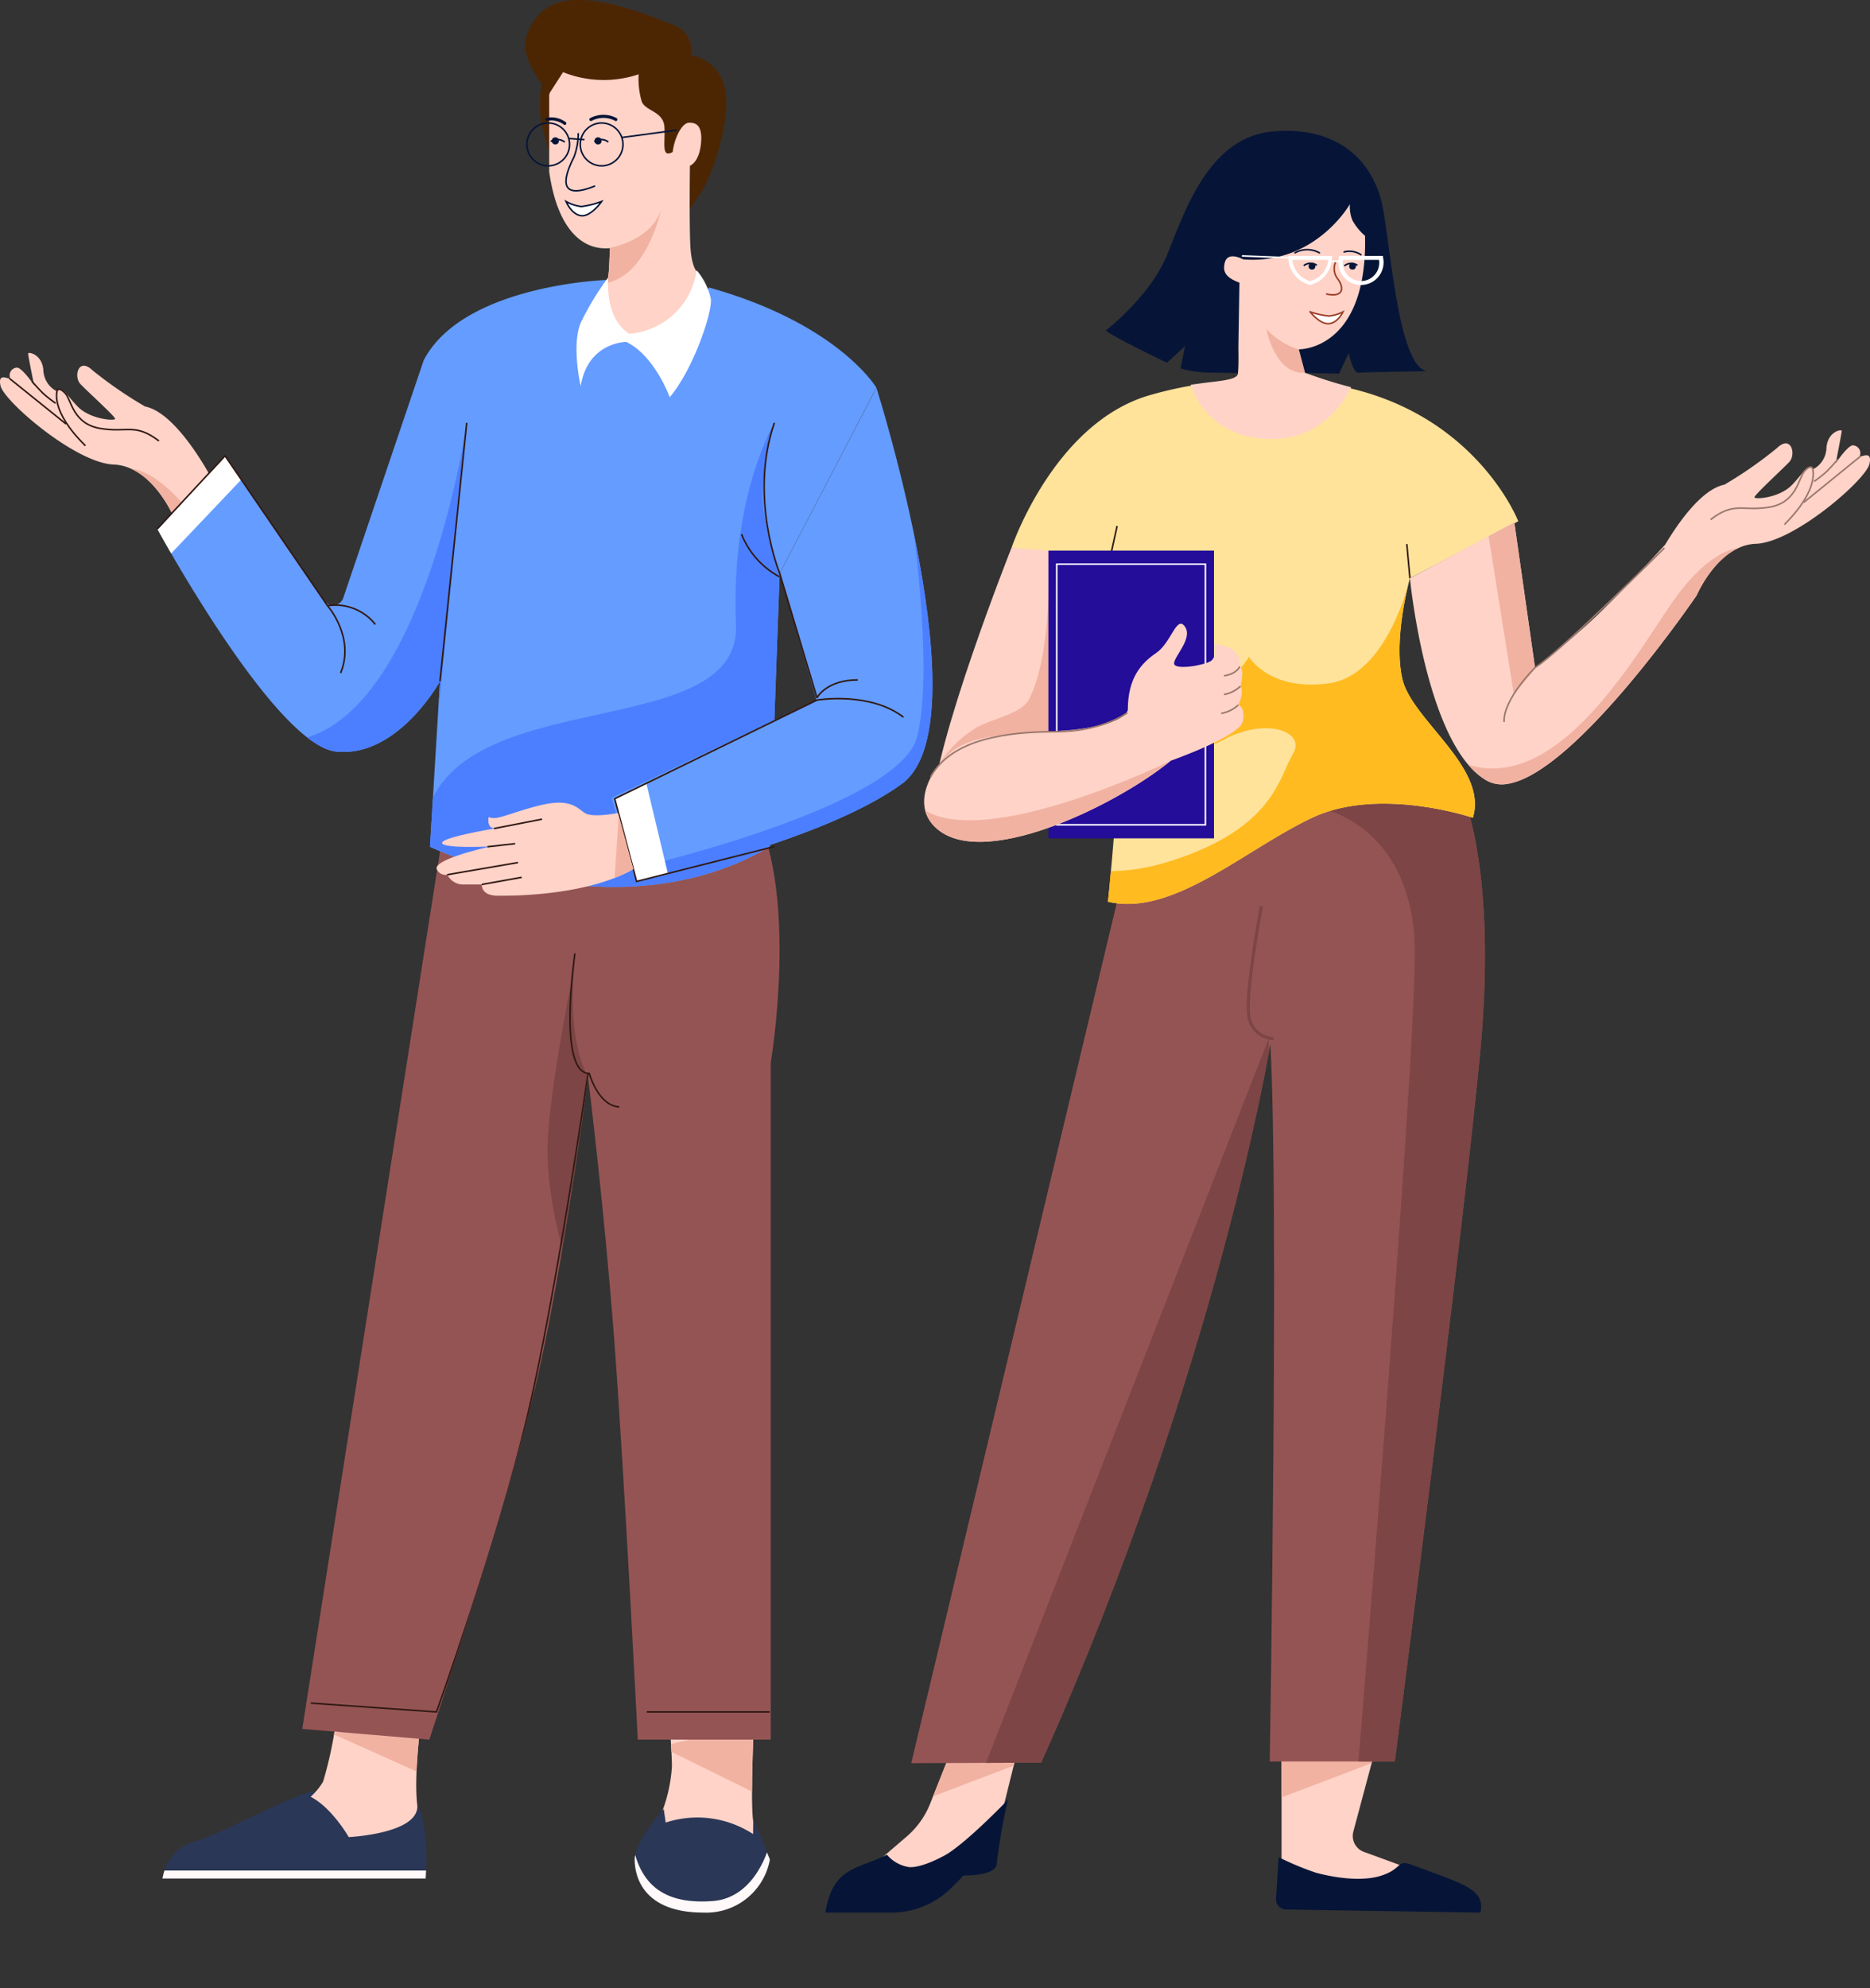 <svg xmlns="http://www.w3.org/2000/svg" xmlns:xlink="http://www.w3.org/1999/xlink" viewBox="0 0 599.28 636.97"><rect x="0" y="0" width="599.28" height="636.97" fill="#333333" stroke="none"/><defs><style>.cls-1,.cls-10,.cls-14,.cls-17,.cls-19,.cls-21,.cls-22,.cls-23,.cls-25,.cls-26,.cls-29,.cls-30,.cls-39,.cls-42,.cls-43{fill:none;}.cls-2{fill:#ffd3c8;}.cls-3{clip-path:url(#clip-path);}.cls-4{fill:#f1b2a2;}.cls-5{fill:#061537;}.cls-6{clip-path:url(#clip-path-2);}.cls-7{fill:#955454;}.cls-8{clip-path:url(#clip-path-3);}.cls-9{fill:#7d4545;}.cls-10{stroke:#7d4545;}.cls-10,.cls-14,.cls-17,.cls-19,.cls-21,.cls-22,.cls-26,.cls-27,.cls-42,.cls-44{stroke-miterlimit:10;}.cls-11{fill:#ffe39b;}.cls-12{clip-path:url(#clip-path-4);}.cls-13{fill:#ffbb20;}.cls-14,.cls-39{stroke:#301913;}.cls-14,.cls-17,.cls-19,.cls-21,.cls-22,.cls-26,.cls-27,.cls-44{stroke-width:0.5px;}.cls-15{clip-path:url(#clip-path-5);}.cls-16{fill:#230d99;}.cls-17,.cls-26{stroke:#fff;}.cls-18{clip-path:url(#clip-path-6);}.cls-19,.cls-29,.cls-30{stroke:#99776c;}.cls-20{clip-path:url(#clip-path-7);}.cls-21,.cls-23,.cls-25,.cls-42,.cls-43,.cls-44{stroke:#061537;}.cls-21,.cls-22,.cls-26,.cls-27,.cls-42,.cls-43,.cls-44{stroke-linecap:round;}.cls-22,.cls-27{stroke:#9d3f28;}.cls-23{stroke-miterlimit:10;stroke-width:0.5px;}.cls-24,.cls-27,.cls-44{fill:#fff;}.cls-25{stroke-miterlimit:10;stroke-width:0.5px;}.cls-28{clip-path:url(#clip-path-8);}.cls-29,.cls-39{stroke-miterlimit:10;stroke-width:0.5px;}.cls-30{stroke-miterlimit:10;stroke-width:0.5px;}.cls-31{fill:#2a3756;}.cls-32{clip-path:url(#clip-path-9);}.cls-33{fill:#fff9f9;}.cls-34{clip-path:url(#clip-path-10);}.cls-35{clip-path:url(#clip-path-11);}.cls-36{clip-path:url(#clip-path-12);}.cls-37{clip-path:url(#clip-path-13);}.cls-38{clip-path:url(#clip-path-14);}.cls-40{fill:#4c2603;}.cls-41{clip-path:url(#clip-path-15);}.cls-42{stroke-width:1px;}.cls-43{stroke-miterlimit:10;stroke-width:1px;}.cls-45{fill:#659cff;}.cls-46{clip-path:url(#clip-path-16);}.cls-47{fill:#4c7fff;}.cls-48{clip-path:url(#clip-path-17);}.cls-49{clip-path:url(#clip-path-18);}</style><clipPath id="clip-path"><path class="cls-1" d="M444.27,547.33H410.7V605.9H441s17.55-2.79,17.65-4.7l-21.57-7.9a5.43,5.43,0,0,1-3.38-6.49Z"/></clipPath><clipPath id="clip-path-2"><path class="cls-1" d="M328,553,313.65,538.7l-15.56,39.15a27.19,27.19,0,0,1-7.56,10.57l-15.3,13.12s10.22,4.53,18.51,2.37,25.38-15.1,25.38-15.1Z"/></clipPath><clipPath id="clip-path-3"><path class="cls-1" d="M468.63,254.37s11.33,23.95,5.67,83.42S447,564.35,447,564.35H406.92s3-181.24.18-229.85c0,0-17,104.06-73.44,230.22l-41.64.17,68.69-287.38,74.36-41.71Z"/></clipPath><clipPath id="clip-path-4"><path class="cls-1" d="M486.56,167l-34.72,18.24s-5.48,19.37-2.39,32.42S477,246,472,262c0,0-29.93-10.19-51.52,0s-44.62,31.78-65.41,26.89c0,0,8.82-83,1.62-106.65l-32.54-6.7S337.47,136,367.9,126.77a124.47,124.47,0,0,1,38.7-5C468.64,120.66,486.56,167,486.56,167Z"/></clipPath><clipPath id="clip-path-5"><path class="cls-1" d="M324.16,175.49s-25.19,63.4-25.39,84.17c0,2.84,10.16,1.78,10.45,4.35l36-8.08L358,178.14Z"/></clipPath><clipPath id="clip-path-6"><path class="cls-1" d="M299.06,264.36c14.2,15.6,58.86-6.44,76.12-20.63,0,0,22.1-7.8,23.08-12.55s-1.43-5.31-1.43-5.31,2.05-3.83.67-6c0,0,1.48-5.22-.19-6.34,0,0,1.36-6.44-8.26-7.15,0,0,1.08,4-1,5.39s-11.79,3.06-11.79.77,6.12-8,3.46-11.8-4.32,5.14-9.21,8.47-9.07,8.12-9.07,18.12c0,0,0,5.7-24.15,7-12.74.67-26,1-32.78,6.87C298.51,246.32,292.38,257,299.06,264.36Z"/></clipPath><clipPath id="clip-path-7"><path class="cls-1" d="M437.8,69.43s16.12,39.41-7.88,42.92c0,0-12.65,6.23-11.45,7.16A144,144,0,0,0,433,124.06s-7.38,17.64-27.23,16.55-24.16-17.35-24.16-17.35,4.3-.6,6.29-.83c5.31-.61,8.83-1.12,8.83-2.92a51.81,51.81,0,0,0-2.12-19.37,134.71,134.71,0,0,0-8.74-16.44S396.14,71.1,404.27,63s23.12-2.68,23.12-2.68a38,38,0,0,1,8.18,3.86A9.27,9.27,0,0,1,437.8,69.43Z"/></clipPath><clipPath id="clip-path-8"><path class="cls-1" d="M543.72,190.76s6.84-16.12,19-16.54S598,153.69,599.1,148.64c.74-3.28-1-2.89-2.09-2.58-.62.16-1.09.3-.93-.17a2.51,2.51,0,0,0-1.7-3.12,3,3,0,0,0-.6-.1c-1.69.06-5.48,5.73-5.48,5.73s1.92-9.7,1.91-10.34-4.47.16-4.88,5.35a8,8,0,0,1-4.14,6.86c-2.26-1.68-2.68.66-6.81,5s-12.1,4.79-12.13,4.05,8.82-8.87,11.13-11.28.67-8.91-3.9-4.5a131.6,131.6,0,0,1-16.86,11.74c-7.37,1.48-14.93,12.4-19.08,19.38l0-.08s-14.82,16.27-23.61,24.35-18,15-18,15l-6.64-46.56-33.45,17.9s5.22,54,24.7,64.86a10,10,0,0,0,6.64,1C505.11,247.61,543.72,190.76,543.72,190.76Z"/></clipPath><clipPath id="clip-path-9"><path class="cls-1" d="M133.7,578.14s3.94,5.41,2.71,23.7H52.07s1.15-9.51,10.26-11.85S99,571.67,102.47,574.06,133.7,578.14,133.7,578.14Z"/></clipPath><clipPath id="clip-path-10"><path class="cls-1" d="M134.78,552.61s-2.17,16.17-1.08,25.52-21.94,10.44-21.94,10.44-5.33-9.39-12.21-12.92a20.83,20.83,0,0,0,4-4.86,127.62,127.62,0,0,0,4.87-26.21C109.78,536.53,134.78,552.61,134.78,552.61Z"/></clipPath><clipPath id="clip-path-11"><path class="cls-1" d="M241.89,546s-1.59,29.69-.51,37.52-1.91,10.89-1.91,10.89l-31.1-5,3.78-8.86A49.74,49.74,0,0,0,215.33,566c0-6.23-1.87-29.1-1.87-29.1Z"/></clipPath><clipPath id="clip-path-12"><path class="cls-1" d="M241.34,587.6a32.67,32.67,0,0,0-28-3.69l-.63-4.32s-9.32,10.24-9.32,16.17,3.21,17,22,17a20.74,20.74,0,0,0,21.34-17l-5.33-13.21Z"/></clipPath><clipPath id="clip-path-13"><path class="cls-1" d="M142.17,265.45,96.87,553.91l40.71,3.44s24.78-74.64,33.79-112.25,17.08-100,17.08-100,5.21,41.74,8.45,84.87,7.49,127.36,7.49,127.36H247V340.47s9-53.06-5.13-80.63S142.17,265.45,142.17,265.45Z"/></clipPath><clipPath id="clip-path-14"><path class="cls-1" d="M68.77,155.06s-11.36-22.64-22.28-24.83a132.68,132.68,0,0,1-16.82-11.57c-4.55-4.35-6.17,2-3.87,4.41s11.13,10.39,11.11,11.11-8,.25-12.09-4-4.55-6.55-6.8-4.91a7.94,7.94,0,0,1-4.13-6.74c-.42-5.1-4.85-5.89-4.88-5.27s1.92,10.16,1.92,10.16-3.79-5.58-5.47-5.64a2.46,2.46,0,0,0-2.37,2.54,2.5,2.5,0,0,0,.09.61c.46,1.34-4.14-2.26-3,2.7s24.08,24.75,36.24,25.2,19,16.29,19,16.29Z"/></clipPath><clipPath id="clip-path-15"><path class="cls-1" d="M176.36,29.46A2.28,2.28,0,0,0,176,30.7V55c2.43,17.27,9.86,25.38,19.48,24.51l-.33,7s-.32,3.09-.68,5.14c-.48,2.7-2.68,4.75-2.36,7.74.51,4.85,9.66,9.63,12.35,10.43a10.63,10.63,0,0,0,4.95-.24c13.12-3.66,14.34-22.07,14.34-22.07s-2.15-1.24-2.52-8.91-.13-25.49-.13-25.49,2.91-1,3.53-7-1.61-6.88-3.9-6.78-4.73,5.27-5.14,9.36c-3.68,2-2.42-2.54-2.65-7.85s-6.19-5.13-7.32-8.43a25.83,25.83,0,0,1-.95-8.61,35.07,35.07,0,0,1-24.23-.68Z"/></clipPath><clipPath id="clip-path-16"><path class="cls-1" d="M194.59,89.68s-46.15,1.45-58.81,25.75L110,191.58a3.44,3.44,0,0,1-4.36,2.16,3.49,3.49,0,0,1-1.74-1.31l-31.8-46.38L50.41,169.44s37.68,69.41,57.4,71.37S141,218.27,141,218.27l-3.21,53s59.55,29,108.91,0l3.15-87.57,31-59.49s-12.11-20.49-53.63-32.1l-13.53,17.93L193.08,107Z"/></clipPath><clipPath id="clip-path-17"><path class="cls-1" d="M280.88,124.26S315.1,232.12,289,251.14,204,282.39,204,282.39L196,255.58l65.69-31.29-11.83-40.54Z"/></clipPath><clipPath id="clip-path-18"><path class="cls-1" d="M198.05,260.48s-8.19,1.61-10.63,0-4.69-4.89-14.49-2.44-13.82,5-16.31,3.71c0,0-.86,3.57,2.06,3.67,0,0-17.26,2.83-17,4.67s15.56,1.09,15.56,1.09-18.49,4.05-17.28,7.29a3.12,3.12,0,0,0,3.39,1.78,5.74,5.74,0,0,0,5.49,3.12h5.6s-.5,3.53,5,3.6,28.69-.11,43.51-8.5Z"/></clipPath></defs><g id="Layer_2" data-name="Layer 2"><g id="_2" data-name="2"><g id="girls-2"><g id="foot-15"><g id="left-8"><g id="Path_365-7" data-name="Path 365-7"><path id="Mask-315" class="cls-2" d="M444.27,547.33H410.7V605.9H441s17.55-2.79,17.65-4.7l-21.57-7.9a5.43,5.43,0,0,1-3.38-6.49Z"/><g class="cls-3"><g id="Path_365-8" data-name="Path 365-8"><path id="Path_365-9" data-name="Path 365-9" class="cls-4" d="M442.72,563.68l-34,12.94V556.14Z"/></g></g></g><path id="Path_364-3" data-name="Path 364-3" class="cls-5" d="M409.77,595a93.73,93.73,0,0,0,12,5c9.64,2.53,16.39,2.19,20.14,1.14,7.89-2.22,5.33-5.64,10.74-3.63,16.79,6.26,23.3,7.8,21.8,15.26l-62.33-1a3.25,3.25,0,0,1-3.2-3.31.92.92,0,0,1,0-.16Z"/></g><g id="right-8"><g id="Path_365_Copy" data-name="Path 365 Copy"><path id="Mask-316" class="cls-2" d="M328,553,313.65,538.7l-15.56,39.15a27.19,27.19,0,0,1-7.56,10.57l-15.3,13.12s10.22,4.53,18.51,2.37,25.38-15.1,25.38-15.1Z"/><g class="cls-6"><g id="Path_365_Copy-2" data-name="Path 365 Copy-2"><path id="Path_365_Copy-3" data-name="Path 365 Copy-3" class="cls-4" d="M330.1,563.68l-34,12.94V556.14Z"/></g></g></g><path id="Path_363" data-name="Path 363" class="cls-5" d="M323,576.62s-14.18,14.79-20.77,18.09c-.26.13-6.62,3.65-10.73,3.49a11.46,11.46,0,0,1-7.27-4c-9.13,4.74-17.29,3.58-19.73,18.56H285.7A27.12,27.12,0,0,0,305,604.72l3.81-3.85s10.62.27,10.62-3.88A197.58,197.58,0,0,1,323,576.62Z"/></g></g><g id="pants-21"><path id="Mask-317" class="cls-7" d="M468.63,254.37s11.33,23.95,5.67,83.42S447,564.35,447,564.35H406.92s3-181.24.18-229.85c0,0-17,104.06-73.44,230.22l-41.64.17,68.69-287.38,74.36-41.71Z"/><g class="cls-8"><g id="pants-22"><path id="Path_371" data-name="Path 371" class="cls-9" d="M424.54,259.32s28.87,6.06,28.87,46.14S434.7,572.33,434.7,572.33l34.07-6L500.51,264l-49.63-21.68Z"/><path id="Path_372" data-name="Path 372" class="cls-9" d="M406.57,332.73A287,287,0,0,1,404,377.45c-3.32,24.88-69.14,199.17-69.14,199.17l-21.82-4.29Z"/><path id="Path_370" data-name="Path 370" class="cls-10" d="M404.25,290.31s-5.19,27.59-4.06,35a8.23,8.23,0,0,0,7.93,7.41"/></g></g></g><g id="body-18"><path id="Mask-318" class="cls-11" d="M486.56,167l-34.72,18.24s-5.48,19.37-2.39,32.42S477,246,472,262c0,0-29.93-10.19-51.52,0s-44.62,31.78-65.41,26.89c0,0,8.82-83,1.62-106.65l-32.54-6.7S337.47,136,367.9,126.77a124.47,124.47,0,0,1,38.7-5C468.64,120.66,486.56,167,486.56,167Z"/><g class="cls-12"><g id="body-19"><path id="Path_366" data-name="Path 366" class="cls-13" d="M451.84,185.25s-6.95,31.08-26,33.69-25.59-8.5-25.59-8.5-9.16,15.38-23.44,13.72c0,0,1.64,20.45,15,13s27-3.07,22.5,4.47-6.13,23.62-38.82,34.13-47.12-7.15-47.12-7.15l22.89,30.82L479.4,275.72l5.75-39.92Z"/><path id="Path_369" data-name="Path 369" class="cls-14" d="M358,168.51l-3.61,16.4"/><path id="Path_348" data-name="Path 348" class="cls-14" d="M451.84,185.25l-1-10.93"/></g></g></g><g id="right_hand-15" data-name="right hand-15"><g id="Path_376" data-name="Path 376"><path id="Mask-319" class="cls-2" d="M324.16,175.49s-25.19,63.4-25.39,84.17c0,2.84,10.16,1.78,10.45,4.35l36-8.08L358,178.14Z"/><g class="cls-15"><g id="Path_376-2" data-name="Path 376-2"><path id="Path_376-3" data-name="Path 376-3" class="cls-4" d="M336,176.71s1.61,32.1-6.22,47.31c-2.44,4.73-11.8,6.23-16.69,9a35.51,35.51,0,0,0-14.31,16l45.91-16Z"/></g></g></g><rect id="Rectangle-29" class="cls-16" x="335.99" y="176.4" width="53.06" height="92.19"/><rect id="Rectangle_Copy_23" data-name="Rectangle Copy 23" class="cls-17" x="338.65" y="180.74" width="47.65" height="83.51"/><g id="Group_30" data-name="Group 30"><g id="Path_358" data-name="Path 358"><path id="Mask-320" class="cls-2" d="M299.06,264.36c14.2,15.6,58.86-6.44,76.12-20.63,0,0,22.1-7.8,23.08-12.55s-1.43-5.31-1.43-5.31,2.05-3.83.67-6c0,0,1.48-5.22-.19-6.34,0,0,1.36-6.44-8.26-7.15,0,0,1.08,4-1,5.39s-11.79,3.06-11.79.77,6.12-8,3.46-11.8-4.32,5.14-9.21,8.47-9.07,8.12-9.07,18.12c0,0,0,5.7-24.15,7-12.74.67-26,1-32.78,6.87C298.51,246.32,292.38,257,299.06,264.36Z"/><g class="cls-18"><g id="Path_358-2" data-name="Path 358-2"><path id="Path_358-3" data-name="Path 358-3" class="cls-4" d="M375.18,243.73S315.25,273.06,295.46,259s6,21.72,6,21.72L381.38,259Z"/></g></g></g><path id="Path_355" data-name="Path 355" class="cls-19" d="M361.29,228.33s-7.86,6.1-23.08,6.1-33.24,2.19-40,14.52"/><path id="Path_373" data-name="Path 373" class="cls-19" d="M397.31,213.51s-.73,2.32-5.05,3"/><path id="Path_374" data-name="Path 374" class="cls-19" d="M397.5,219.85a9.78,9.78,0,0,1-5.24,2.65"/><path id="Path_375" data-name="Path 375" class="cls-19" d="M396.83,225.87a10.78,10.78,0,0,1-5.47,2.68"/></g></g><g id="head-19"><g id="Path_33" data-name="Path 33"><path id="Mask-321" class="cls-2" d="M437.8,69.43s16.12,39.41-7.88,42.92c0,0-12.65,6.23-11.45,7.16A144,144,0,0,0,433,124.06s-7.38,17.64-27.23,16.55-24.16-17.35-24.16-17.35,4.3-.6,6.29-.83c5.31-.61,8.83-1.12,8.83-2.92a51.81,51.81,0,0,0-2.12-19.37,134.71,134.71,0,0,0-8.74-16.44S396.14,71.1,404.27,63s23.12-2.68,23.12-2.68a38,38,0,0,1,8.18,3.86A9.27,9.27,0,0,1,437.8,69.43Z"/><g class="cls-20"><g id="Path_33-2" data-name="Path 33-2"><path id="Path_33-3" data-name="Path 33-3" class="cls-4" d="M416.31,112a24.57,24.57,0,0,1-10.48-6.58s2.75,14.62,12.29,14S416.31,112,416.31,112Z"/></g></g></g><path id="Path_24-9" data-name="Path 24-9" class="cls-21" d="M415,81a8.06,8.06,0,0,1,7.82,0"/><path id="Path_25-8" data-name="Path 25-8" class="cls-21" d="M430.75,80.72a6.72,6.72,0,0,1,5.4.89"/><path id="Path_8" data-name="Path 8" class="cls-5" d="M432.6,65.41s-11.06,19.52-34.17,17.7c0,0-4.84-2.7-5.87.87s.95,5.17,4.64,6.58l-.47,28.94s-3.4,0-9-.12a36,36,0,0,1-9.4-1.34l1.45-7.17L374,116.22s-17.18-8.16-19.6-10.35c0,0,14.07-10.74,19.61-24.23s13.19-37.53,33.64-39.5,33.08,8.92,35.77,25.77,5.41,49.6,13.85,51c0,0-19.83.35-22,.48-1.7.1-3.05-6.28-3.05-6.28l-3.09,6.6-10.88-.23-2-7.56s22,.47,21.21-36.37a17.72,17.72,0,0,1-4.07-5A12,12,0,0,1,432.6,65.41Z"/><path id="Path_28" data-name="Path 28" class="cls-22" d="M428,84a5.36,5.36,0,0,0,.72,5.38c2,2.68,2,6-3.56,4.83"/><circle id="Oval-31" class="cls-5" cx="420.45" cy="85.3" r="1.08"/><path id="Path_31-10" data-name="Path 31-10" class="cls-23" d="M422,85a3.51,3.51,0,0,0-4.19.12"/><g id="Rectangle-30"><path class="cls-1" d="M412.87,82H427v.35a9.19,9.19,0,0,1-7,8.94h0a9.19,9.19,0,0,1-7-8.94Z"/><path class="cls-24" d="M425.68,83.26a7.92,7.92,0,0,1-5.77,6.81,7.92,7.92,0,0,1-5.77-6.81h11.54M427,82H412.87v.35a9.19,9.19,0,0,0,7,8.94,9.19,9.19,0,0,0,7-8.94Z"/></g><g id="Rectangle_Copy_6" data-name="Rectangle Copy 6"><path class="cls-1" d="M429.12,82h14.07v.35a9.19,9.19,0,0,1-7,8.94h0a9.19,9.19,0,0,1-7-8.94Z"/><path class="cls-24" d="M441.93,83.26a5.85,5.85,0,1,1-11.55,0h11.55M443.19,82H429.12v.35a7.24,7.24,0,1,0,14.07,0Z"/></g><circle id="Oval_Copy_2-8" data-name="Oval Copy 2-8" class="cls-5" cx="433.45" cy="85.3" r="1.08"/><path id="Path_31_Copy-8" data-name="Path 31 Copy-8" class="cls-25" d="M435,85a3.51,3.51,0,0,0-4.19.19"/><path id="Path_29" data-name="Path 29" class="cls-26" d="M413.13,82.57,398.19,82"/><path id="Path_30" data-name="Path 30" class="cls-17" d="M426.71,83.75h2.88"/><path id="Path_32-9" data-name="Path 32-9" class="cls-27" d="M425.87,103.69c-2.89.25-6-3.77-6-3.77a28.24,28.24,0,0,0,6,1.33,12.75,12.75,0,0,0,4.52-1.33S428.76,103.45,425.87,103.69Z"/></g><g id="left_hand-13" data-name="left hand-13"><g id="Path_357-7" data-name="Path 357-7"><path id="Mask-322" class="cls-2" d="M543.72,190.76s6.84-16.12,19-16.54S598,153.69,599.1,148.64c.74-3.28-1-2.89-2.09-2.58-.62.16-1.09.3-.93-.17a2.51,2.51,0,0,0-1.7-3.12,3,3,0,0,0-.6-.1c-1.69.06-5.48,5.73-5.48,5.73s1.92-9.7,1.91-10.34-4.47.16-4.88,5.35a8,8,0,0,1-4.14,6.86c-2.26-1.68-2.68.66-6.81,5s-12.1,4.79-12.13,4.05,8.82-8.87,11.13-11.28.67-8.91-3.9-4.5a131.6,131.6,0,0,1-16.86,11.74c-7.37,1.48-14.93,12.4-19.08,19.38l0-.08s-14.82,16.27-23.61,24.35-18,15-18,15l-6.64-46.56-33.45,17.9s5.22,54,24.7,64.86a10,10,0,0,0,6.64,1C505.11,247.61,543.72,190.76,543.72,190.76Z"/><g class="cls-28"><g id="Path_357-8" data-name="Path 357-8"><path id="Path_357-9" data-name="Path 357-9" class="cls-4" d="M557.26,175.56s-8.64,0-20.09,15.65-37.93,65.92-69.28,52.85S480,262.86,480,262.86l62.64-28.28Z"/><path id="Path_377-3" data-name="Path 377-3" class="cls-4" d="M485.15,222.49l-9-56.33L490,157.24l4.2,54.29Z"/></g></g></g><path id="Path_360-3" data-name="Path 360-3" class="cls-29" d="M548.18,166.48c7.73-5.92,10.05-2.56,18.86-4s9.29-9.33,11.23-11.51,2.56-1,2.56-1,2.66,6.49-9,18.09"/><path id="Path_361-3" data-name="Path 361-3" class="cls-29" d="M596.22,146.19,578,161"/><path id="Path_362-3" data-name="Path 362-3" class="cls-29" d="M589,147.11s-2.4,2.82-3.8,4.13a44.35,44.35,0,0,1-3.83,3"/><path id="Path_132" data-name="Path 132" class="cls-30" d="M533.39,175.56s-32.95,33-41.47,38.33c0,0-10.26,10.17-9.91,17.42"/></g></g><g id="boys-8"><g id="foot-6"><g id="right_foot-2" data-name="right foot-2"><g id="Path_250-7" data-name="Path 250-7"><path id="Mask-255" class="cls-31" d="M133.7,578.14s3.94,5.41,2.71,23.7H52.07s1.15-9.51,10.26-11.85S99,571.67,102.47,574.06,133.7,578.14,133.7,578.14Z"/><g class="cls-32"><g id="Path_250-8" data-name="Path 250-8"><path id="Path_250-9" data-name="Path 250-9" class="cls-33" d="M139.69,599.28H44.08l3.26,7H143Z"/></g></g></g><g id="Path_258-7" data-name="Path 258-7"><path id="Mask-256" class="cls-2" d="M134.78,552.61s-2.17,16.17-1.08,25.52-21.94,10.44-21.94,10.44-5.33-9.39-12.21-12.92a20.83,20.83,0,0,0,4-4.86,127.62,127.62,0,0,0,4.87-26.21C109.78,536.53,134.78,552.61,134.78,552.61Z"/><g class="cls-34"><g id="Path_258-8" data-name="Path 258-8"><path id="Path_258-9" data-name="Path 258-9" class="cls-4" d="M106.16,555.29l29.62,13.28,2-17.26Z"/></g></g></g></g><g id="left_foot-3" data-name="left foot-3"><g id="Path_259-7" data-name="Path 259-7"><path id="Mask-257" class="cls-2" d="M241.89,546s-1.59,29.69-.51,37.52-1.91,10.89-1.91,10.89l-31.1-5,3.78-8.86A49.74,49.74,0,0,0,215.33,566c0-6.23-1.87-29.1-1.87-29.1Z"/><g class="cls-35"><g id="Path_259-8" data-name="Path 259-8"><path id="Path_259-9" data-name="Path 259-9" class="cls-4" d="M211.8,559.59l44.77,22.06-11.42-30.43Z"/></g></g></g><g id="Path_251-7" data-name="Path 251-7"><path id="Mask-258" class="cls-31" d="M241.34,587.6a32.67,32.67,0,0,0-28-3.69l-.63-4.32s-9.32,10.24-9.32,16.17,3.21,17,22,17a20.74,20.74,0,0,0,21.34-17l-5.33-13.21Z"/><g class="cls-36"><g id="Path_251-8" data-name="Path 251-8"><path id="Path_251-9" data-name="Path 251-9" class="cls-33" d="M246.67,590.71s-4,17.28-18.26,18.35-23.86-4-25.94-20.23-6.77,14.59-6.77,14.59L221.18,637l34.47-24.19Z"/></g></g></g></g></g><g id="pants-9"><path id="Mask-259" class="cls-7" d="M142.17,265.45,96.87,553.91l40.71,3.44s24.78-74.64,33.79-112.25,17.08-100,17.08-100,5.21,41.74,8.45,84.87,7.49,127.36,7.49,127.36H247V340.47s9-53.06-5.13-80.63S142.17,265.45,142.17,265.45Z"/><g class="cls-37"><g id="pants-10"><path id="Path_399" data-name="Path 399" class="cls-9" d="M184.35,308.06s-3.44,22.38,4.1,37.06l-6.35,61.4s-7-21-6.63-39.16S184.35,308.06,184.35,308.06Z"/><path id="Path_398" data-name="Path 398" class="cls-14" d="M184.24,305.46s-5.7,38.45,4.62,38.45c0,0,2.79,10.36,9.61,10.72"/><path id="Path_400" data-name="Path 400" class="cls-14" d="M188.45,343.91s-10.1,70.49-19.57,110.37-29,94.19-29,94.19l-40.29-2.83"/><path id="Path_401" data-name="Path 401" class="cls-14" d="M207.27,548.47h39.4"/></g></g></g><g id="right_hand-8" data-name="right hand-8"><g id="Path_357" data-name="Path 357"><path id="Mask-260" class="cls-2" d="M68.77,155.06s-11.36-22.64-22.28-24.83a132.68,132.68,0,0,1-16.82-11.57c-4.55-4.35-6.17,2-3.87,4.41s11.13,10.39,11.11,11.11-8,.25-12.09-4-4.55-6.55-6.8-4.91a7.94,7.94,0,0,1-4.13-6.74c-.42-5.1-4.85-5.89-4.88-5.27s1.92,10.16,1.92,10.16-3.79-5.58-5.47-5.64a2.46,2.46,0,0,0-2.37,2.54,2.5,2.5,0,0,0,.09.61c.46,1.34-4.14-2.26-3,2.7s24.08,24.75,36.24,25.2,19,16.29,19,16.29Z"/><g class="cls-38"><g id="Path_357-2" data-name="Path 357-2"><path id="Path_357-3" data-name="Path 357-3" class="cls-4" d="M41.92,150.15s8.61,0,20,15.42,38,64.82,69.14,52-12,18.44-12,18.44l-62.46-27.9Z"/><path id="Path_377" data-name="Path 377" class="cls-4" d="M113.86,196.4l8.8-55.3-13.75-8.78-4.06,53.3Z"/></g></g></g><path id="Path_360" data-name="Path 360" class="cls-39" d="M50.94,141.27c-7.71-5.84-10-2.54-18.8-4S22.87,128.1,20.92,126s-2.54-1-2.54-1-2.64,6.37,9,17.8"/><path id="Path_361" data-name="Path 361" class="cls-39" d="M3,121.22l18.18,14.63"/><path id="Path_362" data-name="Path 362" class="cls-39" d="M10.21,122.14s2.4,2.78,3.79,4.06a42,42,0,0,0,3.83,3"/></g><g id="head-10"><path id="Path_40-6" data-name="Path 40-6" class="cls-40" d="M177,52.13s-2.45-8.4-3.54-13a41.17,41.17,0,0,1,.15-12.34s-6.91-8.93-5.06-14.67c5-15.6,19.76-15.33,47.14-4.15a8.64,8.64,0,0,1,5.77,9.74,13.28,13.28,0,0,1,10.47,9.11c2.91,8.34-2.51,25.89-5.63,31.93a71.09,71.09,0,0,1-8.05,11.78Z"/><g id="Path_60-16" data-name="Path 60-16"><path id="Mask-261" class="cls-2" d="M176.36,29.46A2.28,2.28,0,0,0,176,30.7V55c2.43,17.27,9.86,25.38,19.48,24.51l-.33,7s-.32,3.09-.68,5.14c-.48,2.7-2.68,4.75-2.36,7.74.51,4.85,9.66,9.63,12.35,10.43a10.63,10.63,0,0,0,4.95-.24c13.12-3.66,14.34-22.07,14.34-22.07s-2.15-1.24-2.52-8.91-.13-25.49-.13-25.49,2.91-1,3.53-7-1.61-6.88-3.9-6.78-4.73,5.27-5.14,9.36c-3.68,2-2.42-2.54-2.65-7.85s-6.19-5.13-7.32-8.43a25.83,25.83,0,0,1-.95-8.61,35.07,35.07,0,0,1-24.23-.68Z"/><g class="cls-41"><g id="Path_60-17" data-name="Path 60-17"><path id="Path_60-18" data-name="Path 60-18" class="cls-4" d="M194,79.69s14.25-1.86,17.82-12.34c0,0-4,19-15.78,22.87S194,79.69,194,79.69Z"/></g></g></g><path id="Path_24-7" data-name="Path 24-7" class="cls-42" d="M197.37,38.28a8.5,8.5,0,0,0-8,0"/><path id="Path_25-6" data-name="Path 25-6" class="cls-43" d="M181,39.53a7.22,7.22,0,0,0-5.74-1.29"/><circle id="Oval-16" class="cls-5" cx="191.66" cy="45.13" r="1.14"/><path id="Path_31-8" data-name="Path 31-8" class="cls-23" d="M190.45,45.37a3.77,3.77,0,0,1,4.5.13"/><circle id="Oval_Copy_2-6" data-name="Oval Copy 2-6" class="cls-5" cx="177.97" cy="45.13" r="1.14"/><path id="Path_31_Copy-6" data-name="Path 31 Copy-6" class="cls-25" d="M176.5,45.33a3.77,3.77,0,0,1,4.49.21"/><path id="Path_46-6" data-name="Path 46-6" class="cls-21" d="M185.31,42.84a21.07,21.07,0,0,1-1.38,7.5c-3.16,6.22-5.47,14.1,6.59,9.31"/><path id="Path_32-7" data-name="Path 32-7" class="cls-44" d="M186.31,69.11c3.15.29,6.49-4.56,6.49-4.56a28.42,28.42,0,0,1-6.49,1.61,12.92,12.92,0,0,1-4.91-1.61S183.17,68.81,186.31,69.11Z"/><ellipse id="Oval-17" class="cls-21" cx="175.69" cy="46.27" rx="6.84" ry="6.86"/><ellipse id="Oval_Copy_3-7" data-name="Oval Copy 3-7" class="cls-21" cx="192.8" cy="46.27" rx="6.84" ry="6.86"/><path id="Path_63-6" data-name="Path 63-6" class="cls-21" d="M199.65,44l17.11-2.29"/><path id="Path_64-6" data-name="Path 64-6" class="cls-21" d="M182.54,44.39l4.56.33"/></g><g id="body-9"><g id="Path_395" data-name="Path 395"><path id="Mask-262" class="cls-45" d="M194.59,89.68s-46.15,1.45-58.81,25.75L110,191.58a3.44,3.44,0,0,1-4.36,2.16,3.49,3.49,0,0,1-1.74-1.31l-31.8-46.38L50.41,169.44s37.68,69.41,57.4,71.37S141,218.27,141,218.27l-3.21,53s59.55,29,108.91,0l3.15-87.57,31-59.49s-12.11-20.49-53.63-32.1l-13.53,17.93L193.08,107Z"/><g class="cls-46"><g id="Path_395-2" data-name="Path 395-2"><path id="Path_395-3" data-name="Path 395-3" class="cls-24" d="M49.34,171l24.75-27.4,6.51,6.61L51.49,180.85Z"/><path id="Path_381" data-name="Path 381" class="cls-47" d="M149.61,135.47s-12.78,88.1-50.48,100.58S132.51,253,132.51,253L141,223.14Z"/><path id="Path_396" data-name="Path 396" class="cls-47" d="M248.16,135.47s-14.08,23.41-12.3,64.57-102.44,15.44-100.29,72,112.59,48.58,112.59,48.58L256.42,287,249.8,200V184.77s-5.08-16.39-5.38-25.51S248.16,135.47,248.16,135.47Z"/></g></g></g><path id="Path_380" data-name="Path 380" class="cls-24" d="M194.89,88.92s-1.27,13,6.77,18a23.59,23.59,0,0,0,21.59-20.33,20.93,20.93,0,0,1,4.56,9.21c.5,4.48-5.83,22.86-13.18,31.45,0,0-4.84-13.34-13.94-17.71,0,0-12.29,0-14.6,14.17,0,0-3-13,0-20.26A89,89,0,0,1,194.89,88.92Z"/><g id="Path_394" data-name="Path 394"><path id="Mask-263" class="cls-45" d="M280.88,124.26S315.1,232.12,289,251.14,204,282.39,204,282.39L196,255.58l65.69-31.29-11.83-40.54Z"/><g class="cls-48"><g id="Path_394-2" data-name="Path 394-2"><path id="Path_397" data-name="Path 397" class="cls-47" d="M202.91,278.3s85.2-19.5,91-42.25-2.62-77-2.62-77l-3.16-28.34,33.8,105.31-53.55,72Z"/><path id="Path_394-3" data-name="Path 394-3" class="cls-24" d="M196.9,255.89l7,26.5,10.23-2.14-7-29.29Z"/></g></g></g><path id="Path_384" data-name="Path 384" class="cls-14" d="M248.16,271.21,204,282.39l-7-26.49,64.82-31.61s16.84-2.85,27.71,5.48"/><path id="Path_389" data-name="Path 389" class="cls-14" d="M261.82,223.57l-11.93-39.82s-10-24.4-1.73-48.28"/><path id="Path_390" data-name="Path 390" class="cls-14" d="M249.79,184.78a26.59,26.59,0,0,1-12.15-13.64"/><path id="Path_391" data-name="Path 391" class="cls-14" d="M141,218.27l8.57-82.8"/><path id="Path_392" data-name="Path 392" class="cls-14" d="M50.41,169.44l21.72-23.39,32.82,48s8.92,10,4.21,21.58"/><path id="Path_393" data-name="Path 393" class="cls-14" d="M105,194.06a16.27,16.27,0,0,1,15.28,6"/><path id="Path_382" data-name="Path 382" class="cls-14" d="M261.81,223.57s2.92-5.74,13.09-5.74"/></g><g id="left_hand-8" data-name="left hand-8"><g id="Path_502" data-name="Path 502"><path id="Mask-264" class="cls-2" d="M198.05,260.48s-8.19,1.61-10.63,0-4.69-4.89-14.49-2.44-13.82,5-16.31,3.71c0,0-.86,3.57,2.06,3.67,0,0-17.26,2.83-17,4.67s15.56,1.09,15.56,1.09-18.49,4.05-17.28,7.29a3.12,3.12,0,0,0,3.39,1.78,5.74,5.74,0,0,0,5.49,3.12h5.6s-.5,3.53,5,3.6,28.69-.11,43.51-8.5Z"/><g class="cls-49"><g id="Path_502-2" data-name="Path 502-2"><path id="Path_502-3" data-name="Path 502-3" class="cls-4" d="M198.48,258.53l-1.58,23.85,9.69-3.56Z"/></g></g></g><path id="Path_385" data-name="Path 385" class="cls-14" d="M158.29,265.45l15.41-3"/><path id="Path_386" data-name="Path 386" class="cls-14" d="M156.19,271.29l8.9-1"/><path id="Path_387" data-name="Path 387" class="cls-14" d="M143.31,280.24l22.69-3.9"/><path id="Path_388" data-name="Path 388" class="cls-14" d="M154.4,283.37l12.78-2.29"/></g></g></g></g></svg>